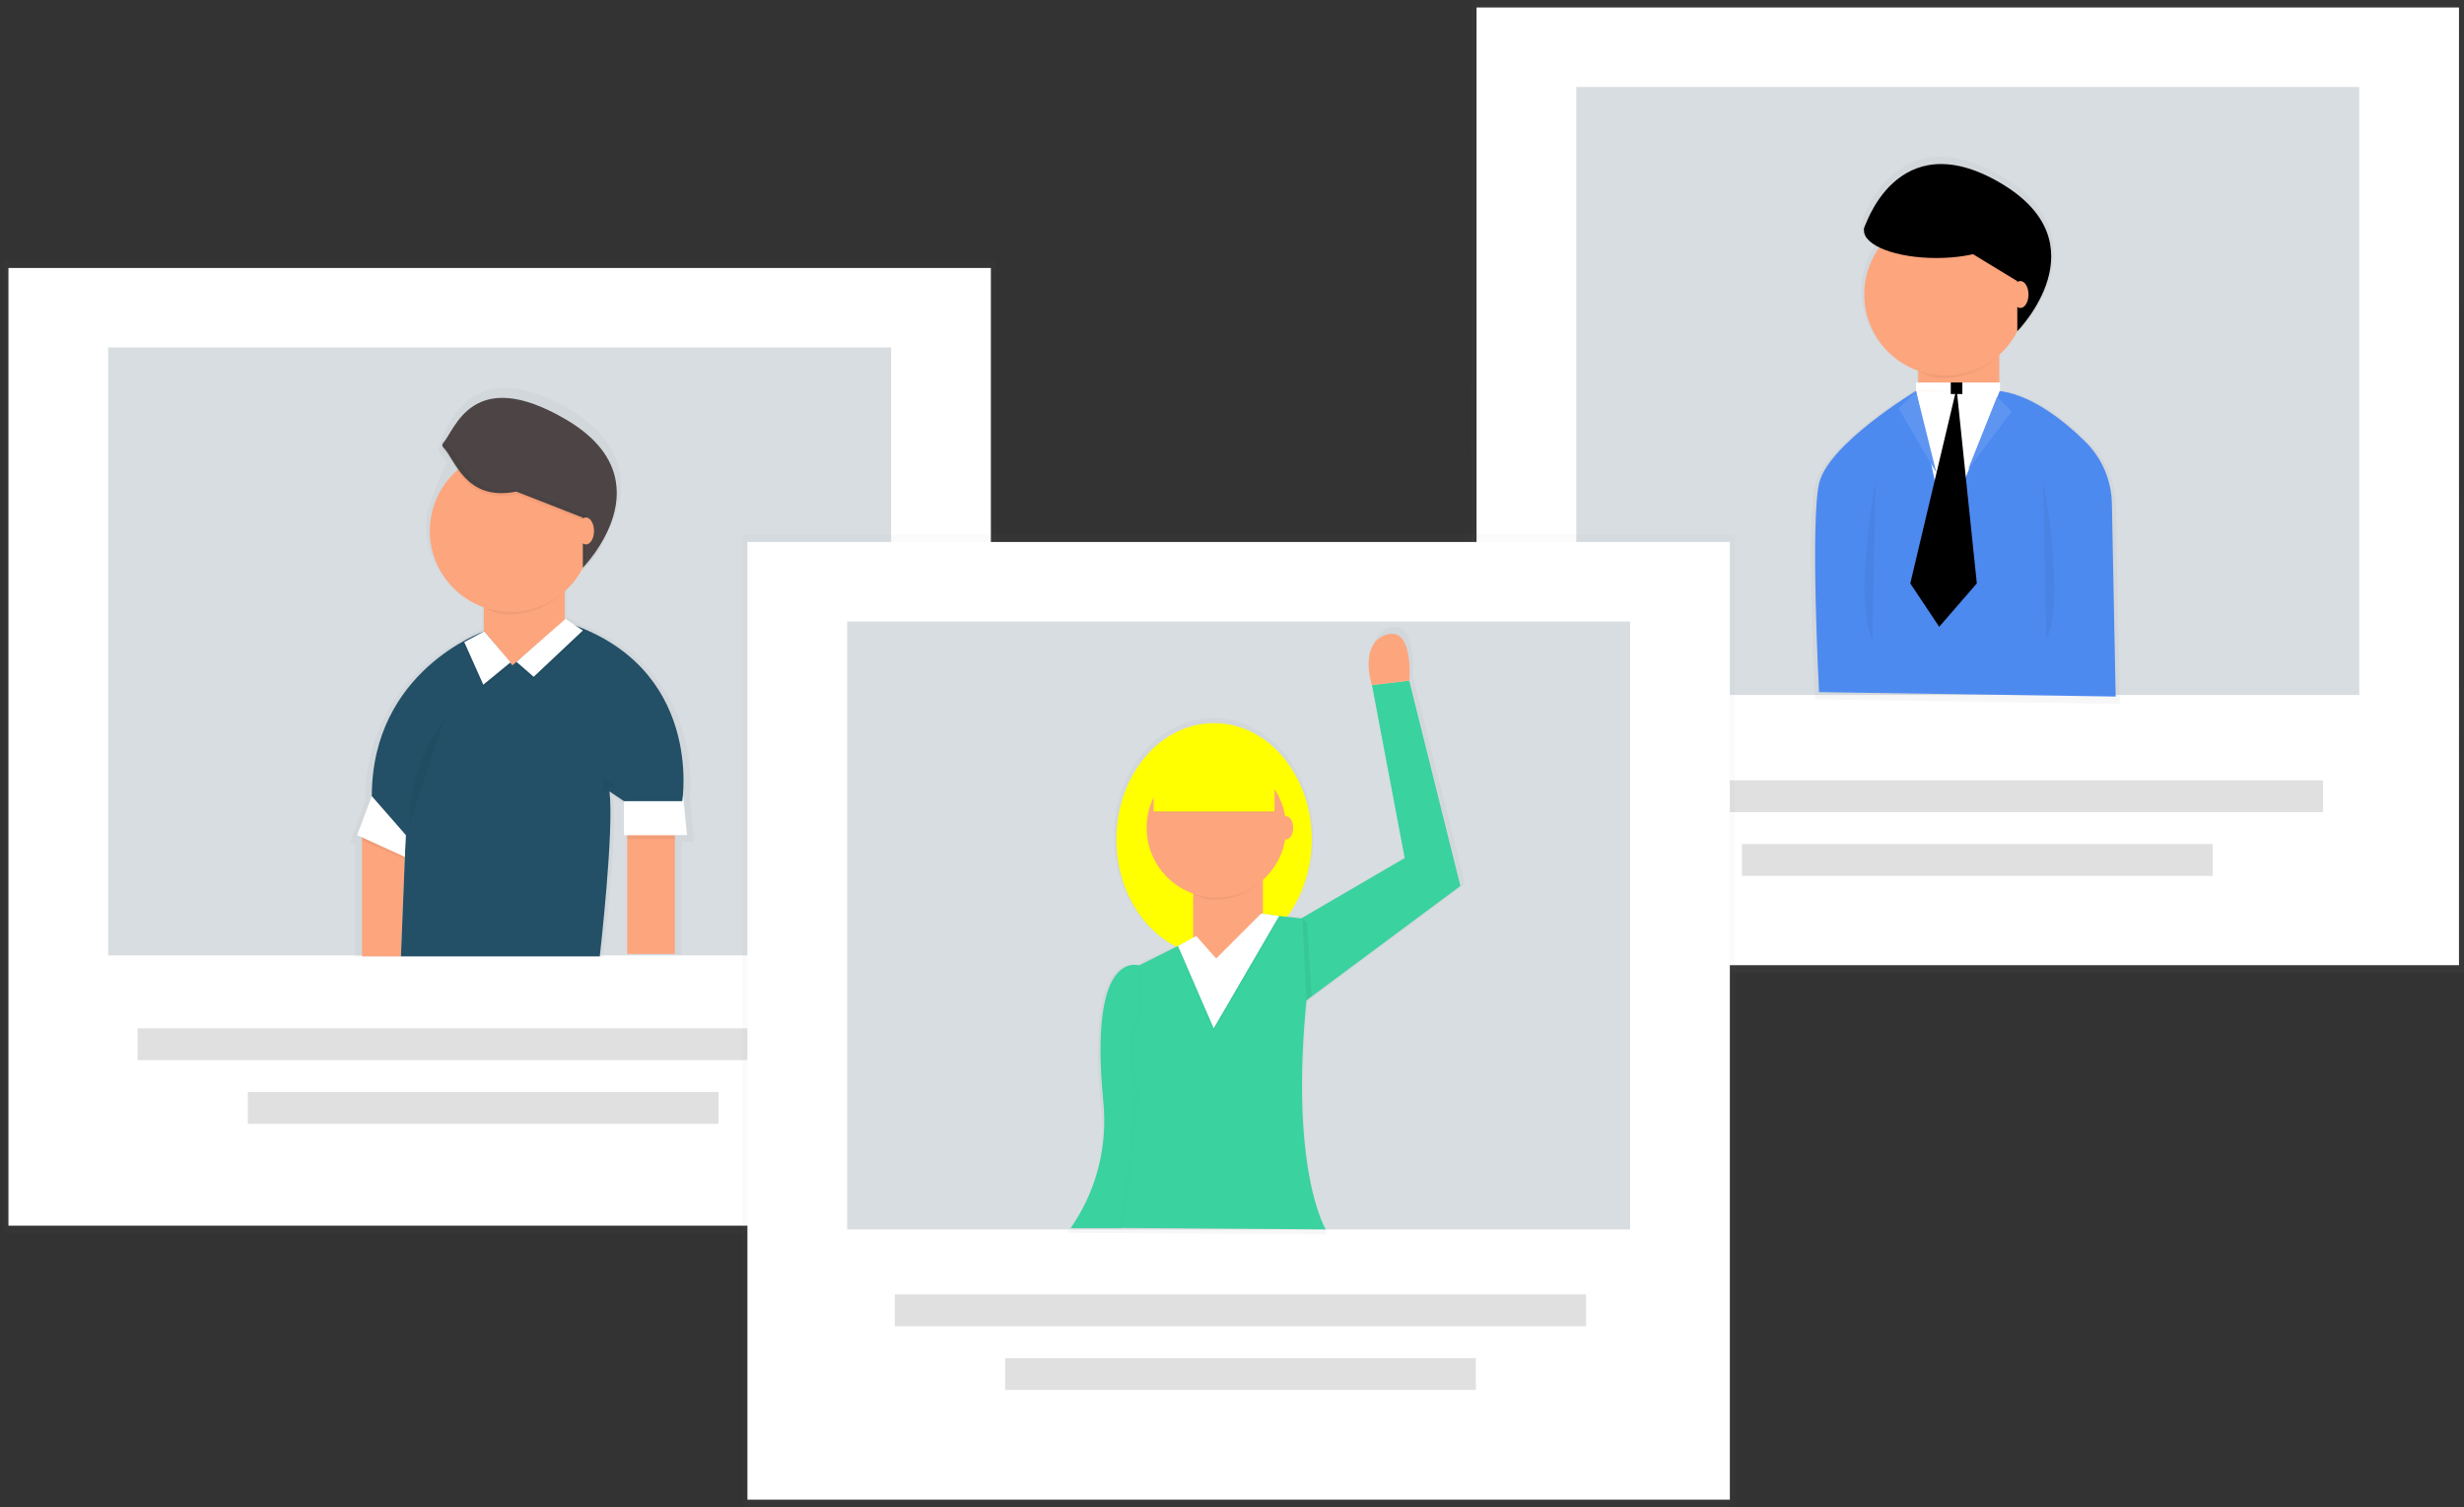 <svg width="703" height="430" viewBox="0 0 703 430" fill="none" xmlns="http://www.w3.org/2000/svg">
<rect x="0" y="0" width="703" height="430" fill="#333333" stroke="none"/>
<g clip-path="url(#clip0)">
<g opacity="0.5">
<path opacity="0.5" d="M702.989 0H419.854V277.505H702.989V0Z" fill="url(#paint0_linear)"/>
</g>
<path d="M701.568 2.135H421.274V275.37H701.568V2.135Z" fill="white"/>
<g opacity="0.5">
<path opacity="0.5" d="M673.111 24.823H449.732V198.273H673.111V24.823Z" fill="#657989"/>
</g>
<g opacity="0.5">
<path opacity="0.5" d="M603.732 144.266C603.61 137.424 600.815 130.901 595.946 126.095C591.56 121.785 585.662 116.84 579.271 113.849H579.232C576.525 112.531 573.625 111.654 570.641 111.253V100.636C572.821 98.682 574.623 96.344 575.955 93.737V94.587C575.955 94.587 586.135 84.301 585.902 72.23C586.051 64.981 582.567 57.005 570.881 50.165C543.747 34.33 533.353 57.356 531.374 62.684C531.247 62.942 531.151 63.214 531.089 63.495L531.011 63.742C530.977 63.992 530.977 64.245 531.011 64.495V64.572C531.002 64.706 531.002 64.841 531.011 64.975C531.011 66.753 532.523 68.388 535.086 69.725C533.071 72.733 531.771 76.163 531.285 79.751C530.799 83.339 531.141 86.99 532.283 90.426C533.425 93.862 535.338 96.991 537.875 99.574C540.412 102.157 543.506 104.125 546.92 105.328V112.142L546.395 111.149C546.395 111.149 542.768 113.323 538.09 116.659C530.252 122.246 519.455 131.098 517.833 138.412C515.238 150.093 517.833 199.532 517.833 199.532L604.815 200.83L603.732 144.266ZM576.085 93.653L576.117 93.62L576.085 93.653ZM531.238 65.345V65.384V65.345ZM531.4 65.728V65.779V65.728ZM531.608 66.104L531.647 66.169L531.608 66.104ZM531.861 66.474L531.913 66.545L531.861 66.474ZM532.159 66.837L532.231 66.915L532.159 66.837ZM532.503 67.194L532.588 67.279L532.503 67.194ZM535.449 69.141L535.54 69.186L535.449 69.141ZM532.892 67.525L532.996 67.616L532.892 67.525ZM533.321 67.869L533.444 67.96L533.321 67.869ZM533.794 68.2L533.937 68.297L533.794 68.2ZM534.307 68.525L534.476 68.622L534.307 68.525ZM534.858 68.836L535.047 68.94L534.858 68.836Z" fill="url(#paint1_linear)"/>
</g>
<path d="M570.389 100.96H547.297V134.836H570.389V100.96Z" fill="#FDA57D"/>
<path opacity="0.05" d="M548.062 106.346C550.475 107.203 551.513 107.884 554.219 107.884C559.907 107.885 565.392 105.776 569.616 101.966V101.726H548.062V106.346Z" fill="black"/>
<path d="M554.991 107.119C567.744 107.119 578.083 96.778 578.083 84.022C578.083 71.266 567.744 60.925 554.991 60.925C542.238 60.925 531.899 71.266 531.899 84.022C531.899 96.778 542.238 107.119 554.991 107.119Z" fill="#FDA57D"/>
<path d="M552.448 73.612C563.847 73.612 573.087 70.1 573.087 65.766C573.087 61.433 563.847 57.92 552.448 57.92C541.049 57.92 531.809 61.433 531.809 65.766C531.809 70.1 541.049 73.612 552.448 73.612Z" fill="black"/>
<path d="M556.574 68.661L575.559 80.219V94.496C575.559 94.496 600.325 69.459 570.609 52.125C540.892 34.791 531.809 65.338 531.809 65.338C531.809 65.338 540.062 71.964 556.574 68.661Z" fill="black"/>
<path d="M576.435 87.87C577.711 87.87 578.745 86.147 578.745 84.022C578.745 81.897 577.711 80.174 576.435 80.174C575.159 80.174 574.125 81.897 574.125 84.022C574.125 86.147 575.159 87.87 576.435 87.87Z" fill="#FDA57D"/>
<g opacity="0.05">
<path opacity="0.05" d="M575.559 80.219L562.92 72.529C559.488 73.267 555.985 73.631 552.474 73.612C541.379 73.612 532.36 70.283 531.861 66.11V66.182C531.852 66.311 531.852 66.442 531.861 66.571C531.861 70.906 541.1 74.417 552.5 74.417C556.022 74.438 559.535 74.074 562.979 73.333L575.611 81.024L575.559 80.219Z" fill="black"/>
<path opacity="0.05" d="M575.56 94.522V95.346C575.56 95.346 585.454 85.339 585.227 73.593C584.994 84.976 575.56 94.522 575.56 94.522Z" fill="black"/>
</g>
<path d="M546.777 111.46C546.777 111.46 521.512 126.62 518.988 137.99C516.464 149.36 518.988 197.462 518.988 197.462L603.621 198.727L602.544 143.682C602.422 137.021 599.697 130.673 594.953 125.997C588.633 119.787 579.076 112.2 569.512 111.46L558.145 132.941L546.777 111.46Z" fill="#4D8AF0"/>
<path opacity="0.05" d="M535.111 137.192C535.111 137.192 528.506 171.866 534.287 182.62L535.111 137.192Z" fill="black"/>
<path opacity="0.05" d="M582.969 137.192C582.969 137.192 589.574 171.866 583.793 182.62L582.969 137.192Z" fill="black"/>
<path d="M546.667 111.59L570.654 111.253L554.927 151.223L546.667 111.59Z" fill="white"/>
<path d="M546.667 109.118V111.59H570.609L570.654 109.118H546.667Z" fill="white"/>
<path d="M559.877 109.118H556.574V112.421H559.877V109.118Z" fill="black"/>
<path d="M546.667 111.59L541.717 116.548L552.448 134.836L546.667 111.59Z" fill="#4D8AF0"/>
<path d="M569.778 113.245L573.911 117.372L561.525 133.882L569.778 113.245Z" fill="#4D8AF0"/>
<path opacity="0.1" d="M546.667 111.59L541.717 116.548L552.448 134.836L546.667 111.59Z" fill="white"/>
<path opacity="0.1" d="M569.778 113.245L573.911 117.372L561.525 133.882L569.778 113.245Z" fill="white"/>
<path d="M558.223 110.766L545.02 166.447L553.273 178.83L564.004 166.447L558.223 110.766Z" fill="black"/>
<path d="M662.761 222.635H465.518V231.721H662.761V222.635Z" fill="#E0E0E0"/>
<path d="M631.294 240.806H496.986V249.892H631.294V240.806Z" fill="#E0E0E0"/>
<g opacity="0.5">
<path opacity="0.5" d="M284.125 74.32H0.989V351.825H284.125V74.32Z" fill="url(#paint2_linear)"/>
</g>
<path d="M282.704 76.455H2.41V349.69H282.704V76.455Z" fill="white"/>
<g opacity="0.5">
<path opacity="0.5" d="M254.247 99.143H30.868V272.593H254.247V99.143Z" fill="#657989"/>
</g>
<g opacity="0.5">
<path opacity="0.5" d="M194.438 240.216H198.045L196.916 228.664H196.793C197.481 221.603 198.512 190.316 164.883 177.85L161.879 175.87L161.652 176.072V167.629C163.872 165.654 165.708 163.286 167.07 160.646V161.509C170.028 158.318 172.479 154.691 174.337 150.755C172.595 154.031 170.431 157.063 167.9 159.776V159.698C172.124 154.876 189.396 132.493 161.873 116.431C130.872 98.345 125.019 128.69 125.019 128.69L127.491 132C127.491 132 121.49 144.019 121.49 149.691C121.491 154.673 123.036 159.532 125.912 163.599C128.788 167.667 132.853 170.743 137.548 172.405V179.608C135.31 180.426 104.198 192.465 104.198 228.658L99.864 240.209L101.311 240.858V273.054H172.033C172.033 273.054 176.368 238.756 174.921 227.204L179.255 230.092V240.203H180.215V240.456H179.936L180.215 241.39V272.333H194.412V241.403L194.574 240.469H194.412L194.438 240.216ZM114.203 242.863L114.307 240.216L114.203 242.863Z" fill="url(#paint3_linear)"/>
</g>
<path d="M161.12 168.427H138.028V202.303H161.12V168.427Z" fill="#FDA57D"/>
<path opacity="0.05" d="M138.801 173.813C141.214 174.67 142.253 175.351 144.958 175.351C150.646 175.353 156.132 173.244 160.355 169.433V169.193H138.801V173.813Z" fill="black"/>
<path d="M145.729 174.585C158.483 174.585 168.821 164.245 168.821 151.489C168.821 138.733 158.483 128.392 145.729 128.392C132.976 128.392 122.638 138.733 122.638 151.489C122.638 164.245 132.976 174.585 145.729 174.585Z" fill="#FDA57D"/>
<path d="M147.307 140.255L166.291 147.686V161.963C166.291 161.963 191.077 136.958 161.341 119.605C134.622 104.03 129.782 122.791 126.421 126.4C126.343 126.483 126.282 126.582 126.242 126.689C126.201 126.797 126.183 126.911 126.187 127.026C126.191 127.14 126.218 127.253 126.266 127.357C126.314 127.461 126.382 127.555 126.466 127.633C129.769 130.741 132.591 143.201 147.307 140.255Z" fill="#4D4545"/>
<path d="M192.549 238.256H178.943V272.164H192.549V238.256Z" fill="#FDA57D"/>
<path d="M178.022 228.567V238.256H196.008L194.911 227.184L178.022 228.567Z" fill="white"/>
<path d="M103.297 238.256V272.859H114.366L115.651 240.793L103.297 238.256Z" fill="#FDA57D"/>
<path d="M146.191 189.817L138.158 180.128C138.158 180.128 106.08 191.199 106.08 227.184L115.767 238.256L114.385 272.859H171.119C171.119 272.859 175.271 236.873 173.889 225.802L178.042 228.573H194.645C194.645 228.573 201.03 189.817 160.906 177.363L146.191 189.817Z" fill="#235067"/>
<path d="M106.06 227.184L101.914 238.256L115.501 244.486L115.747 238.256L106.06 227.184Z" fill="white"/>
<path opacity="0.05" d="M132.455 184.008L137.892 196.177L145.659 189.791L138.158 180.952L132.455 184.008Z" fill="black"/>
<path d="M132.455 183.184L137.892 195.346L145.659 188.967L138.158 180.128L132.455 183.184Z" fill="white"/>
<path opacity="0.05" d="M161.34 177.409L166.291 180.712L152.263 193.918L147.352 189.655L161.34 177.409Z" fill="black"/>
<path d="M161.34 176.584L166.291 179.881L152.263 193.094L147.352 188.83L161.34 176.584Z" fill="white"/>
<path opacity="0.05" d="M116.767 235.199C116.752 224.478 120.23 214.044 126.674 205.476L116.767 235.199Z" fill="black"/>
<path opacity="0.05" d="M172.072 226.944V221.986L177.023 225.289L173.72 224.465L172.072 226.944Z" fill="black"/>
<path opacity="0.05" d="M178.678 238.502L178.944 239.391H192.55L192.705 238.502H178.678Z" fill="black"/>
<path opacity="0.05" d="M103.297 238.892V239.839L115.43 245.05L115.119 244.278L103.297 238.892Z" fill="black"/>
<path opacity="0.05" d="M173.286 152.514C171.618 155.652 169.545 158.559 167.122 161.158V146.862L148.137 139.431C133.908 142.28 131.664 130.832 127.673 127.165C127.502 127.01 127.277 126.928 127.046 126.937C126.815 126.947 126.598 127.048 126.44 127.217C126.362 127.301 126.301 127.399 126.261 127.507C126.221 127.614 126.202 127.729 126.207 127.843C126.211 127.958 126.238 128.07 126.286 128.175C126.334 128.279 126.402 128.373 126.486 128.45C129.795 131.552 132.611 144.026 147.333 141.066L166.317 148.497V162.774C169.15 159.73 171.5 156.27 173.286 152.514Z" fill="black"/>
<path d="M167.167 155.337C168.443 155.337 169.477 153.614 169.477 151.489C169.477 149.363 168.443 147.64 167.167 147.64C165.892 147.64 164.857 149.363 164.857 151.489C164.857 153.614 165.892 155.337 167.167 155.337Z" fill="#FDA57D"/>
<path d="M236.481 293.373H39.237V302.458H236.481V293.373Z" fill="#E0E0E0"/>
<path d="M205.014 311.544H70.706V320.629H205.014V311.544Z" fill="#E0E0E0"/>
<g opacity="0.5">
<path opacity="0.5" d="M494.962 152.495H211.826V430H494.962V152.495Z" fill="url(#paint4_linear)"/>
</g>
<path d="M493.541 154.63H213.247V427.865H493.541V154.63Z" fill="white"/>
<g opacity="0.5">
<path opacity="0.5" d="M465.084 177.324H241.705V350.774H465.084V177.324Z" fill="#657989"/>
</g>
<g opacity="0.5">
<path opacity="0.5" d="M373.08 285.598L373.729 285.111L374.656 284.423L417.972 252.241L403.082 192.672C403.082 192.672 403.082 192.601 403.082 192.478C403.205 190.66 403.899 176.597 396.301 179.135C388.879 181.607 391.63 191.997 392.162 193.763L392.246 194.022L401.719 244.116L371.613 261.677L367.435 261.21C372.197 254.677 374.725 246.782 374.644 238.697C374.644 220.007 361.92 204.853 346.218 204.853C330.517 204.853 317.793 220.007 317.793 238.697C317.793 252.695 324.93 264.714 335.11 269.848L324.333 275.241V275.299C321.245 274.65 309.527 274.845 314.276 317.858C315.442 328.279 312.964 338.782 307.263 347.581L304.291 351.715L378.485 352.169H378.712C378.712 352.169 368.207 335.328 373.08 285.598Z" fill="url(#paint5_linear)"/>
</g>
<path d="M325.644 275.597C325.644 275.597 310.331 268.984 314.795 314.432C316.007 326.548 313.063 338.717 306.445 348.937L305.504 350.385H319.739L330.458 339.028L325.644 275.597Z" fill="#3AD29F"/>
<path d="M402.108 194.379C402.108 194.379 402.108 194.314 402.108 194.191L391.403 195.45L391.481 195.709L400.765 244.81L368.921 263.39L370.219 287.279L416.655 252.773L402.108 194.379Z" fill="#3AD29F"/>
<path d="M346.387 272.671C361.774 272.671 374.248 257.817 374.248 239.495C374.248 221.173 361.774 206.32 346.387 206.32C331 206.32 318.526 221.173 318.526 239.495C318.526 257.817 331 272.671 346.387 272.671Z" fill="#FFFF00"/>
<path d="M360.317 250.774H340.417V279.971H360.317V250.774Z" fill="#FDA57D"/>
<path d="M346.387 275.357L341.08 267.394L325.157 275.357V288.531C325.157 288.531 319.376 298.72 324.087 310.454C322.789 327.703 319.272 350.313 319.272 350.313L378.257 350.748C378.257 350.748 367.643 333.725 372.95 283.301L371.652 262.066L359.714 260.768L346.387 275.357Z" fill="#3AD29F"/>
<path opacity="0.05" d="M371.594 262.06L372.924 263.384L374.247 284.313L372.703 285.462L371.594 262.06Z" fill="black"/>
<path opacity="0.05" d="M341.079 255.421C343.155 256.154 344.057 256.719 346.387 256.719C351.288 256.72 356.016 254.902 359.655 251.618V251.41H341.079V255.421Z" fill="black"/>
<path d="M347.048 256.083C358.038 256.083 366.948 247.172 366.948 236.179C366.948 225.186 358.038 216.275 347.048 216.275C336.058 216.275 327.148 225.186 327.148 236.179C327.148 247.172 336.058 256.083 347.048 256.083Z" fill="#FDA57D"/>
<path d="M366.955 239.495C368.055 239.495 368.947 238.011 368.947 236.179C368.947 234.348 368.055 232.863 366.955 232.863C365.855 232.863 364.963 234.348 364.963 236.179C364.963 238.011 365.855 239.495 366.955 239.495Z" fill="#FDA57D"/>
<path opacity="0.05" d="M329.673 229.949V230.883H363.834V231.818H329.206L329.673 229.949Z" fill="black"/>
<path d="M363.639 214.283H329.141V231.532H363.639V214.283Z" fill="#FFFF00"/>
<path d="M395.457 181.108C388.184 183.535 390.876 193.717 391.395 195.45L402.101 194.191C402.244 192.406 402.925 178.622 395.457 181.108Z" fill="#FDA57D"/>
<g opacity="0.05">
<path opacity="0.05" d="M320.446 350.313C320.446 350.313 323.937 327.703 325.261 310.454C320.583 298.772 326.357 288.531 326.357 288.531V275.357L341.209 267.927L340.852 267.394L324.936 275.357V288.531C324.936 288.531 319.162 298.753 323.84 310.454C322.542 327.703 319.025 350.313 319.025 350.313L378.01 350.748L320.446 350.313Z" fill="black"/>
<path opacity="0.05" d="M347.587 275.325L360.726 260.872L359.434 260.73L346.983 274.423L347.587 275.325Z" fill="black"/>
</g>
<path opacity="0.05" d="M336.083 270.613L346.276 294.093L364.962 262.027L359.798 261.365L346.99 274.17L341.3 267.771L336.083 270.613Z" fill="black"/>
<path d="M336.083 269.9L346.276 293.386L364.962 261.32L359.798 260.652L346.99 273.462L341.3 267.057L336.083 269.9Z" fill="white"/>
<path d="M452.542 369.302H255.298V378.388H452.542V369.302Z" fill="#E0E0E0"/>
<path d="M421.073 387.473H286.766V396.559H421.073V387.473Z" fill="#E0E0E0"/>
</g>
<defs>
<linearGradient id="paint0_linear" x1="561.421" y1="277.505" x2="561.421" y2="0" gradientUnits="userSpaceOnUse">
<stop stop-color="#808080" stop-opacity="0.25"/>
<stop offset="0.54" stop-color="#808080" stop-opacity="0.12"/>
<stop offset="1" stop-color="#808080" stop-opacity="0.1"/>
</linearGradient>
<linearGradient id="paint1_linear" x1="75769.3" y1="48116.5" x2="87741.6" y2="48116.5" gradientUnits="userSpaceOnUse">
<stop stop-color="#808080" stop-opacity="0.25"/>
<stop offset="0.54" stop-color="#808080" stop-opacity="0.12"/>
<stop offset="1" stop-color="#808080" stop-opacity="0.1"/>
</linearGradient>
<linearGradient id="paint2_linear" x1="61778.4" y1="150518" x2="61778.4" y2="31854.2" gradientUnits="userSpaceOnUse">
<stop stop-color="#808080" stop-opacity="0.25"/>
<stop offset="0.54" stop-color="#808080" stop-opacity="0.12"/>
<stop offset="1" stop-color="#808080" stop-opacity="0.1"/>
</linearGradient>
<linearGradient id="paint3_linear" x1="20858.2" y1="67393.7" x2="35713.9" y2="67393.7" gradientUnits="userSpaceOnUse">
<stop stop-color="#808080" stop-opacity="0.25"/>
<stop offset="0.54" stop-color="#808080" stop-opacity="0.12"/>
<stop offset="1" stop-color="#808080" stop-opacity="0.1"/>
</linearGradient>
<linearGradient id="paint4_linear" x1="153994" y1="184025" x2="153994" y2="65360.7" gradientUnits="userSpaceOnUse">
<stop stop-color="#808080" stop-opacity="0.25"/>
<stop offset="0.54" stop-color="#808080" stop-opacity="0.12"/>
<stop offset="1" stop-color="#808080" stop-opacity="0.1"/>
</linearGradient>
<linearGradient id="paint5_linear" x1="60158.6" y1="91671" x2="80074.4" y2="91671" gradientUnits="userSpaceOnUse">
<stop stop-color="#808080" stop-opacity="0.25"/>
<stop offset="0.54" stop-color="#808080" stop-opacity="0.12"/>
<stop offset="1" stop-color="#808080" stop-opacity="0.1"/>
</linearGradient>
<clipPath id="clip0">
<rect width="702" height="430" fill="white" transform="translate(0.989)"/>
</clipPath>
</defs>
</svg>
